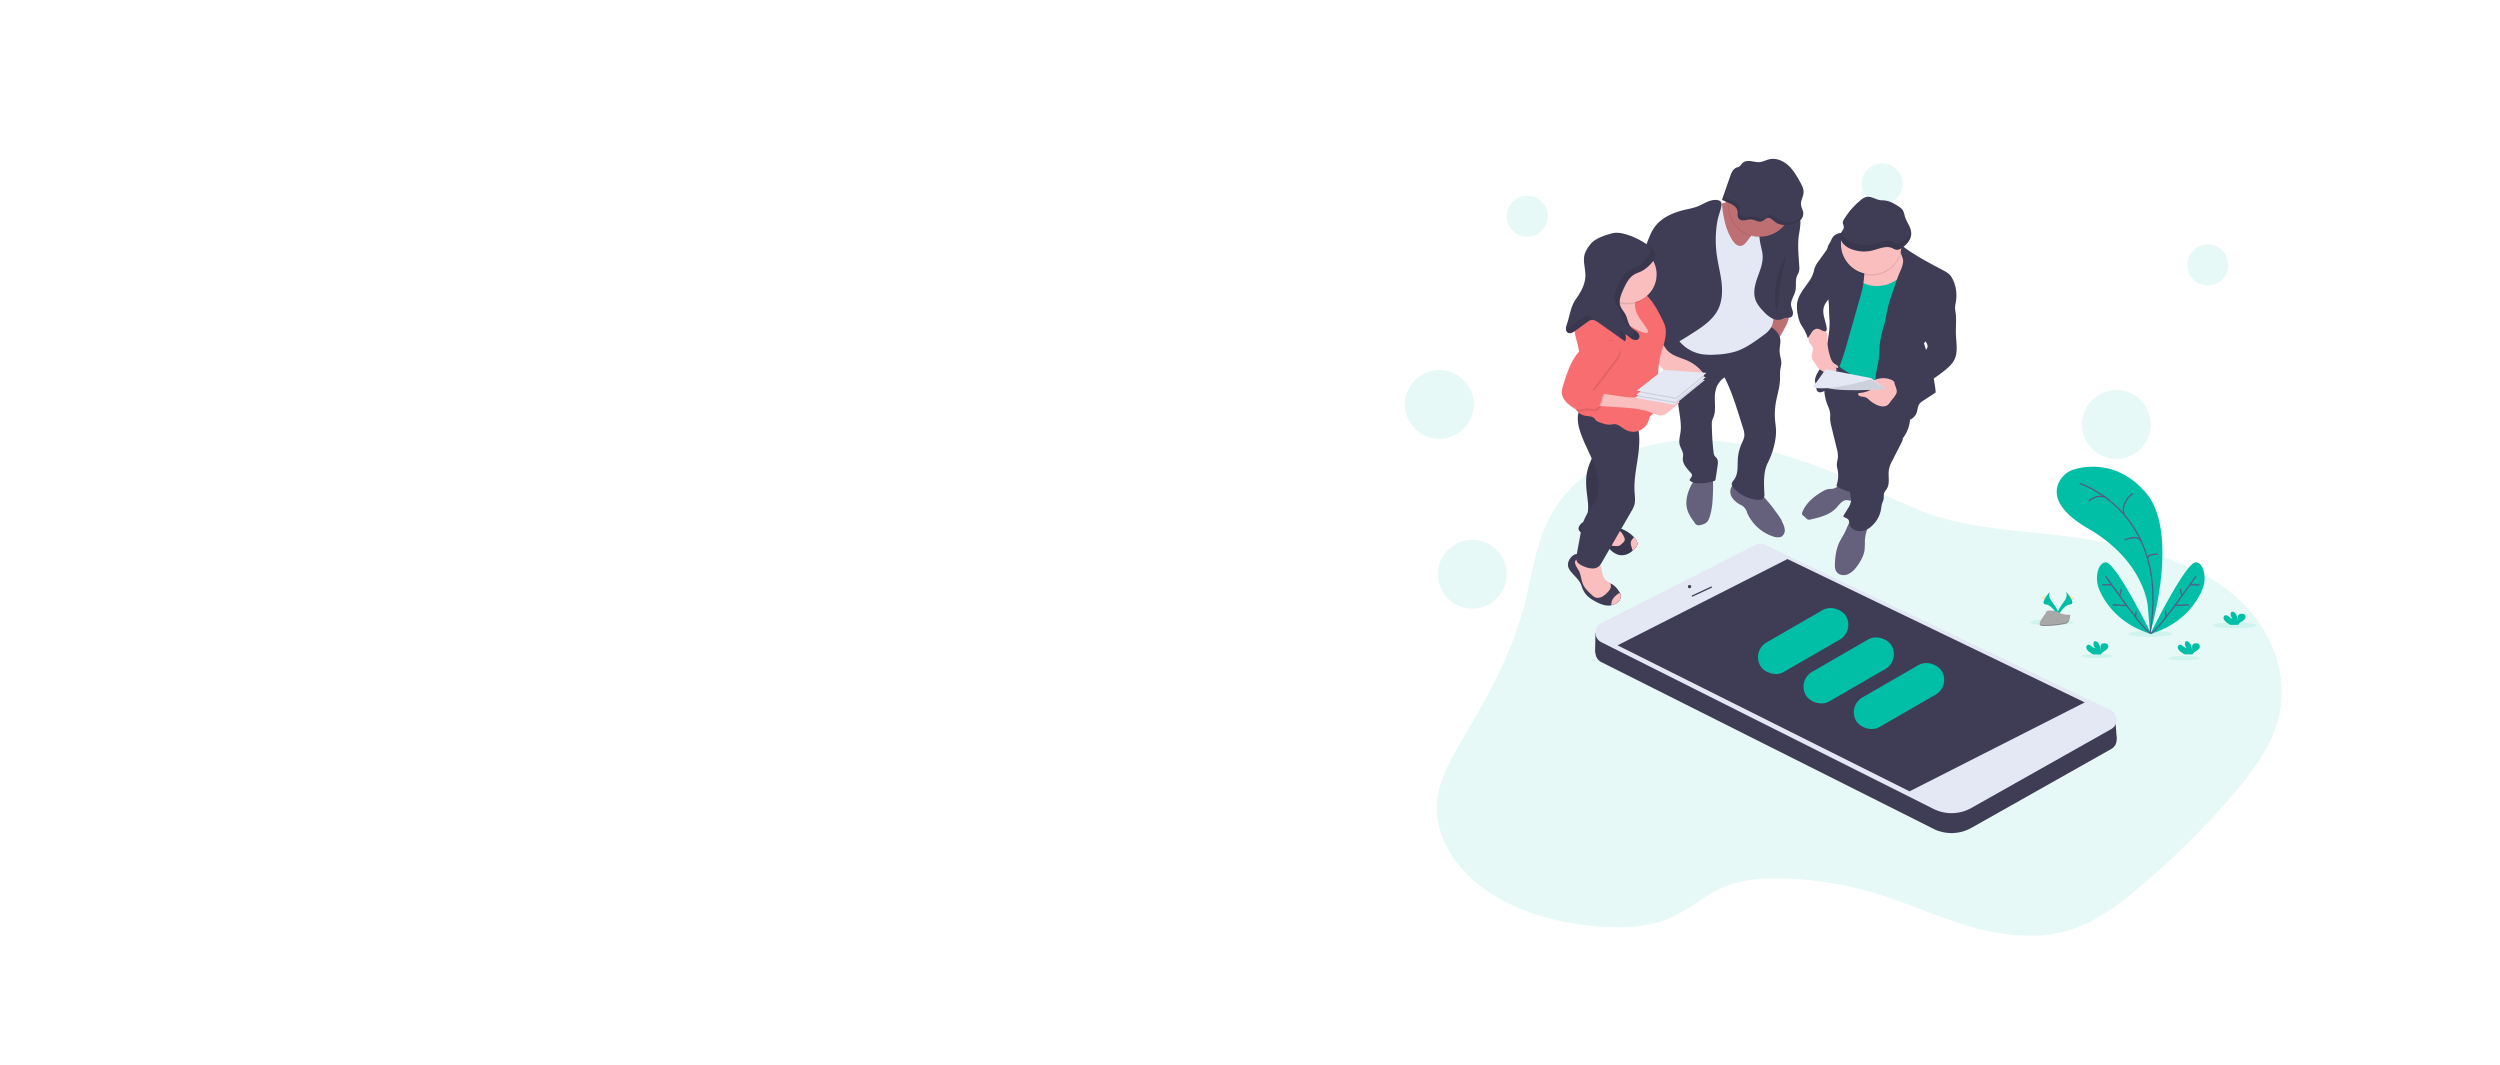 <svg xmlns="http://www.w3.org/2000/svg" xmlns:xlink="http://www.w3.org/1999/xlink" width="1920" height="818" viewBox="0 0 1920 818">
  <rect x="0" y="0" width="1920" height="818" fill="#333333" stroke="none"/>
  <defs>
    <clipPath id="clip-header-bg">
      <rect width="1920" height="818"/>
    </clipPath>
  </defs>
  <g id="header-bg" clip-path="url(#clip-header-bg)">
    <rect width="1920" height="818" fill="#fff"/>
    <g id="undraw_mobile_testing_reah" transform="translate(1079 121.994)">
      <path id="Path_1" data-name="Path 1" d="M448.684,351.812c-26.317-8.517-54.141-15.657-82.578-14.921-41.806,1.086-82,20.568-101.827,49.362-16.758,24.4-18.994,53.078-26.309,80.21-9.013,33.428-26.12,65.15-44.378,96.174-9.807,16.663-20.153,33.675-21.858,51.985-2.339,25.42,13.064,50.834,37.347,67.868s56.6,26.113,89.063,28.233c17.275,1.122,35.329.255,50.71-5.967,16.269-6.557,28.167-18.557,44.5-25.042,15.14-6,32.786-6.776,49.77-5.894a276.911,276.911,0,0,1,64.888,11.118c23.672,7.082,45.668,17.275,69.289,24.459s50.025,11.249,74.229,5.472c22.725-5.421,40.75-18.783,57-32.32a619.8,619.8,0,0,0,72.822-71.4c14.681-17.042,28.357-35.038,34.914-54.95,12.524-38.076-4.255-81.187-41.8-107.408-31.1-21.734-72.946-31.329-113.922-37.158-37.369-5.37-80.6-5.9-114.949-19.577C512.843,378.974,483.044,362.93,448.684,351.812Z" transform="translate(-147.026 -120.972)" fill="#00bfa6" opacity="0.1"/>
      <ellipse id="Ellipse_1" data-name="Ellipse 1" cx="16.838" cy="2.31" rx="16.838" ry="2.31" transform="translate(620.276 355.975)" fill="#00bfa6" opacity="0.1"/>
      <ellipse id="Ellipse_2" data-name="Ellipse 2" cx="16.838" cy="2.31" rx="16.838" ry="2.31" transform="translate(555.774 362.518)" fill="#00bfa6" opacity="0.1"/>
      <ellipse id="Ellipse_3" data-name="Ellipse 3" cx="16.838" cy="2.31" rx="16.838" ry="2.31" transform="translate(479.797 353.666)" fill="#00bfa6" opacity="0.1"/>
      <ellipse id="Ellipse_4" data-name="Ellipse 4" cx="11.971" cy="1.647" rx="11.971" ry="1.647" transform="translate(586.455 381.804)" fill="#00bfa6" opacity="0.1"/>
      <ellipse id="Ellipse_5" data-name="Ellipse 5" cx="11.971" cy="1.647" rx="11.971" ry="1.647" transform="translate(519.512 380.157)" fill="#00bfa6" opacity="0.1"/>
      <path id="Path_2" data-name="Path 2" d="M896.623,492.943s23.621-77.42-3.694-108.428c-20.4-23.2-43.628-20.4-54.01-17.552a19.177,19.177,0,0,0-12.386,10.295c-3.643,7.832-2.973,20.546,22.659,35.388,42.921,24.852,45.6,58.943,45.6,58.943Z" transform="translate(-324.375 -128.64)" fill="#00bfa6"/>
      <path id="Path_3" data-name="Path 3" d="M849.2,382.73s69.624,21.77,54.01,115" transform="translate(-330.963 -133.427)" fill="none" stroke="#565987" stroke-miterlimit="10" stroke-width="1"/>
      <path id="Path_4" data-name="Path 4" d="M902.337,393.44s-9.588,6.463-6.557,16.167" transform="translate(-343.444 -136.334)" fill="none" stroke="#565987" stroke-miterlimit="10" stroke-width="1"/>
      <path id="Path_5" data-name="Path 5" d="M858.79,399.966s5.829-5.96,12.991-2.674" transform="translate(-333.565 -137.111)" fill="none" stroke="#565987" stroke-miterlimit="10" stroke-width="1"/>
      <path id="Path_6" data-name="Path 6" d="M896.56,441.745s10.288-5.217,12.947,1.319" transform="translate(-343.817 -148.909)" fill="none" stroke="#565987" stroke-miterlimit="10" stroke-width="1"/>
      <path id="Path_7" data-name="Path 7" d="M928.579,457.406s-7.73-.612-7.869,3.082" transform="translate(-350.371 -153.685)" fill="none" stroke="#565987" stroke-miterlimit="10" stroke-width="1"/>
      <path id="Path_8" data-name="Path 8" d="M909.094,520.91s-27.686-56.269-35.256-55.038c-3.643.583-5.275,4.138-6.025,7.7a22.644,22.644,0,0,0,1.508,13.7C873.248,496.276,883.791,513.376,909.094,520.91Z" transform="translate(-335.892 -155.988)" fill="#00bfa6"/>
      <path id="Path_9" data-name="Path 9" d="M876.53,480.54s29.034,42.1,34.644,43.948" transform="translate(-338.38 -159.974)" fill="none" stroke="#565987" stroke-miterlimit="10" stroke-width="1"/>
      <line id="Line_1" data-name="Line 1" x2="6.776" transform="translate(535.483 327.138)" fill="none" stroke="#565987" stroke-miterlimit="10" stroke-width="1"/>
      <line id="Line_2" data-name="Line 2" x2="10.623" y2="0.452" transform="translate(543.6 342.54)" fill="none" stroke="#565987" stroke-miterlimit="10" stroke-width="1"/>
      <line id="Line_3" data-name="Line 3" x1="1.151" y2="5.53" transform="translate(548.911 330.22)" fill="none" stroke="#565987" stroke-miterlimit="10" stroke-width="1"/>
      <line id="Line_4" data-name="Line 4" x1="0.204" y2="5.027" transform="translate(561.151 347.057)" fill="none" stroke="#565987" stroke-miterlimit="10" stroke-width="1"/>
      <path id="Path_10" data-name="Path 10" d="M923.52,520.91s27.686-56.269,35.256-55.038c3.643.583,5.275,4.138,6.025,7.7a22.645,22.645,0,0,1-1.508,13.7C959.367,496.276,948.824,513.376,923.52,520.91Z" transform="translate(-351.134 -155.988)" fill="#00bfa6"/>
      <path id="Path_11" data-name="Path 11" d="M958.724,480.54s-29.034,42.1-34.644,43.948" transform="translate(-351.286 -159.974)" fill="none" stroke="#565987" stroke-miterlimit="10" stroke-width="1"/>
      <line id="Line_5" data-name="Line 5" x1="6.776" transform="translate(603.329 327.138)" fill="none" stroke="#565987" stroke-miterlimit="10" stroke-width="1"/>
      <line id="Line_6" data-name="Line 6" x1="10.623" y2="0.452" transform="translate(591.366 342.54)" fill="none" stroke="#565987" stroke-miterlimit="10" stroke-width="1"/>
      <line id="Line_7" data-name="Line 7" x2="1.151" y2="5.53" transform="translate(595.526 330.22)" fill="none" stroke="#565987" stroke-miterlimit="10" stroke-width="1"/>
      <line id="Line_8" data-name="Line 8" x2="0.211" y2="5.027" transform="translate(584.226 347.057)" fill="none" stroke="#565987" stroke-miterlimit="10" stroke-width="1"/>
      <path id="Path_12" data-name="Path 12" d="M857.718,556.625a4.837,4.837,0,0,1-1.574-2.375,2.12,2.12,0,0,1,1.1-2.426c1.013-.386,2.091.313,2.914,1.027s1.756,1.508,2.827,1.362a4.306,4.306,0,0,1-1.326-4.029,1.692,1.692,0,0,1,.364-.823c.561-.6,1.581-.335,2.251.131,2.135,1.508,2.732,4.408,2.747,7.016a13.626,13.626,0,0,0,0-2.914,2.965,2.965,0,0,1,1.086-2.557,3.213,3.213,0,0,1,1.654-.393,3.439,3.439,0,0,1,2.689.765,2.686,2.686,0,0,1-.109,3.3,10.478,10.478,0,0,1-2.776,2.186,6.106,6.106,0,0,0-1.989,1.894,2.343,2.343,0,0,0-.146.335h-6.018a16.6,16.6,0,0,1-3.694-2.5Z" transform="translate(-332.829 -178.559)" fill="#00bfa6"/>
      <path id="Path_13" data-name="Path 13" d="M1002.388,525.517a4.773,4.773,0,0,1-1.574-2.375,2.113,2.113,0,0,1,1.1-2.419c1.013-.386,2.091.313,2.914,1.02s1.763,1.515,2.834,1.362a4.291,4.291,0,0,1-1.333-4.029,1.611,1.611,0,0,1,.371-.816c.561-.6,1.574-.342,2.244.131,2.135,1.5,2.732,4.372,2.747,7.016a13.233,13.233,0,0,0,0-2.914,2.965,2.965,0,0,1,1.086-2.557,3.314,3.314,0,0,1,1.654-.386,3.41,3.41,0,0,1,2.688.729,2.656,2.656,0,0,1-.109,3.293,10.359,10.359,0,0,1-2.776,2.229,6.107,6.107,0,0,0-1.989,1.894,1.787,1.787,0,0,0-.146.335h-6.018A16.791,16.791,0,0,1,1002.388,525.517Z" transform="translate(-372.094 -170.117)" fill="#00bfa6"/>
      <path id="Path_14" data-name="Path 14" d="M954.169,556.625a4.838,4.838,0,0,1-1.574-2.375,2.12,2.12,0,0,1,1.1-2.426c1.013-.386,2.091.313,2.914,1.027s1.756,1.508,2.827,1.362a4.314,4.314,0,0,1-1.333-4.029,1.772,1.772,0,0,1,.372-.823c.561-.6,1.581-.335,2.251.131,2.135,1.508,2.732,4.408,2.747,7.016a13.623,13.623,0,0,0,.036-2.914,2.965,2.965,0,0,1,1.086-2.557,3.214,3.214,0,0,1,1.654-.393,3.439,3.439,0,0,1,2.688.765,2.686,2.686,0,0,1-.109,3.3,10.477,10.477,0,0,1-2.776,2.186,6.1,6.1,0,0,0-1.989,1.894,2.337,2.337,0,0,0-.146.335H957.9A16.594,16.594,0,0,1,954.169,556.625Z" transform="translate(-359.007 -178.559)" fill="#00bfa6"/>
      <path id="Path_15" data-name="Path 15" d="M816.163,496.58s-2.259,2.951,1.042,7.4,6.011,8.219,4.918,10.994c0,0-4.976-8.269-9.027-8.386S811.7,501.556,816.163,496.58Z" transform="translate(-320.621 -164.327)" fill="#00bfa6"/>
      <path id="Path_16" data-name="Path 16" d="M816.163,496.58a3.56,3.56,0,0,0-.466.925c-3.949,4.641-6.055,8.976-2.259,9.086,3.541.1,7.789,6.426,8.8,8.014a1.12,1.12,0,0,1-.117.364s-4.976-8.269-9.027-8.386S811.7,501.556,816.163,496.58Z" transform="translate(-320.621 -164.327)" opacity="0.1"/>
      <path id="Path_17" data-name="Path 17" d="M812.29,501.493c0,1.042.117,1.88.262,1.88s.255-.838.255-1.88-.146-.546-.284-.546S812.29,500.458,812.29,501.493Z" transform="translate(-320.945 -165.481)" fill="#ffd037"/>
      <path id="Path_18" data-name="Path 18" d="M810.1,503.177c.911.5,1.712.8,1.778.678s-.612-.634-1.523-1.129-.554-.138-.626,0S809.192,502.682,810.1,503.177Z" transform="translate(-320.2 -165.926)" fill="#ffd037"/>
      <path id="Path_19" data-name="Path 19" d="M832.09,496.58s2.259,2.951-1.042,7.4-6.011,8.219-4.911,10.994c0,0,4.969-8.269,9.02-8.386S836.549,501.556,832.09,496.58Z" transform="translate(-324.635 -164.327)" fill="#00bfa6"/>
      <path id="Path_20" data-name="Path 20" d="M832.136,496.58a3.561,3.561,0,0,1,.466.925c3.949,4.641,6.055,8.976,2.259,9.086-3.541.1-7.789,6.426-8.8,8.014a3.087,3.087,0,0,0,.124.364s4.969-8.269,9.02-8.386S836.6,501.556,832.136,496.58Z" transform="translate(-324.682 -164.327)" opacity="0.1"/>
      <path id="Path_21" data-name="Path 21" d="M839.967,501.493c0,1.042-.117,1.88-.262,1.88s-.255-.838-.255-1.88.146-.546.284-.546S839.967,500.458,839.967,501.493Z" transform="translate(-328.316 -165.481)" fill="#ffd037"/>
      <path id="Path_22" data-name="Path 22" d="M841.476,503.177c-.911.5-1.712.8-1.778.678s.612-.634,1.523-1.129.554-.138.627,0S842.387,502.682,841.476,503.177Z" transform="translate(-328.383 -165.926)" fill="#ffd037"/>
      <path id="Path_23" data-name="Path 23" d="M830.418,520.031s-6.3-.189-8.2-1.545-9.7-2.973-10.2-.8-9.472,10.8-2.361,10.856,16.554-1.107,18.448-2.266S830.418,520.031,830.418,520.031Z" transform="translate(-319.488 -169.768)" fill="#a8a8a8"/>
      <path id="Path_24" data-name="Path 24" d="M809.55,529.049c7.118.058,16.546-1.107,18.448-2.266,1.457-.874,2.018-4.036,2.186-5.494h.2s-.393,5.1-2.3,6.244-11.322,2.324-18.448,2.266c-2.055,0-2.761-.729-2.725-1.829C807.233,528.634,808.02,529.042,809.55,529.049Z" transform="translate(-319.487 -171.034)" opacity="0.2"/>
      <circle id="Ellipse_6" data-name="Ellipse 6" cx="15.759" cy="15.759" r="15.759" transform="translate(78.221 28.337)" fill="#00bfa6" opacity="0.1"/>
      <circle id="Ellipse_7" data-name="Ellipse 7" cx="15.759" cy="15.759" r="15.759" transform="translate(350.793 3.463)" fill="#00bfa6" opacity="0.1"/>
      <circle id="Ellipse_8" data-name="Ellipse 8" cx="15.759" cy="15.759" r="15.759" transform="translate(600.808 65.72)" fill="#00bfa6" opacity="0.1"/>
      <circle id="Ellipse_9" data-name="Ellipse 9" cx="26.411" cy="26.411" r="26.411" transform="translate(0 162.185)" fill="#00bfa6" opacity="0.1"/>
      <circle id="Ellipse_10" data-name="Ellipse 10" cx="26.411" cy="26.411" r="26.411" transform="translate(25.318 292.603)" fill="#00bfa6" opacity="0.1"/>
      <circle id="Ellipse_11" data-name="Ellipse 11" cx="26.411" cy="26.411" r="26.411" transform="translate(519.971 177.566)" fill="#00bfa6" opacity="0.1"/>
      <path id="Path_25" data-name="Path 25" d="M579.481,387.09c-.933.087-1.88.044-2.805.189a12.772,12.772,0,0,0-4.372,1.756c-6.63,3.774-12.889,8.962-15.635,16.073a2.186,2.186,0,0,0-.2,1.421,2.4,2.4,0,0,0,.772,1.005l2.579,2.346a3.643,3.643,0,0,0,1.144.8,3.738,3.738,0,0,0,2.113-.066c7.089-1.625,14.623-3.5,19.6-8.8,2.361-2.514,4.539-5.974,8.015-6.069a36.81,36.81,0,0,1,4.255.729c1.435.168,3.162-.444,3.5-1.843a3.876,3.876,0,0,0-.233-2.062l-2.142-7.133c-.583-1.953-6.463-2.055-8.422-1.7C584.661,384.249,582.65,386.8,579.481,387.09Z" transform="translate(-251.5 -133.657)" fill="#65617d"/>
      <path id="Path_26" data-name="Path 26" d="M614.127,436.317a59.992,59.992,0,0,1-.306,7.33,21.382,21.382,0,0,1-1.814,5.5,36.114,36.114,0,0,1-4.954,7.8,15.358,15.358,0,0,1-6.783,5.1c-2.732.86-6.091.24-7.8-2.062-1.392-1.872-1.457-4.372-1.355-6.71.248-5.749,1.151-11.577,3.73-16.721,1.107-2.186,2.514-4.27,3.643-6.477,2.361-4.583,3.708-10.018,7.781-13.18a25.582,25.582,0,0,0,8.087,2.222c1.086.117,4.189.189,4.554,1.581.248.94-1.792,3.57-2.186,4.5a30.683,30.683,0,0,0-2.6,11.118Z" transform="translate(-260.907 -142.701)" fill="#65617d"/>
      <path id="Path_27" data-name="Path 27" d="M582.2,285.678c.874,2.229,1.982,4.415,2.186,6.79.146,1.457,0,2.914,0,4.372a28.555,28.555,0,0,0,.991,5.9l4.058,16.612a21.28,21.28,0,0,1,.9,7.57,39.9,39.9,0,0,0-.816,5.027,19.5,19.5,0,0,0,.612,3.811,23.476,23.476,0,0,1-.612,11.585,1.733,1.733,0,0,0-.124.9c.1.474.561.765.976.991a41.611,41.611,0,0,0,14.062,4.685,137.743,137.743,0,0,0,9.253-33.041c1.035-6.878,1.537-13.843,2.863-20.67a1.69,1.69,0,0,1,.474-1.049c.5-.415,1.246-.153,1.829.124a163.235,163.235,0,0,1,21.428,12.386,26.768,26.768,0,0,0,4.947-22.156,45.9,45.9,0,0,0-3.643-9.53,53.831,53.831,0,0,0-6.193-10.4c-5.406-6.776-13.333-11.1-21.493-14.04-4.962-1.792-10.069-3.118-15.169-4.474-2.856-.765-7.643-3.257-10.419-1.319-2.914,2.018-4.852,7.024-6.047,10.2a37.579,37.579,0,0,0-2.375,12.306,34.766,34.766,0,0,0,2.317,13.421Z" transform="translate(-257.864 -97.139)" fill="#3f3d56"/>
      <path id="Path_28" data-name="Path 28" d="M646.206,321.5c-1.523,1.661-.24,4.313-.532,6.557a9.057,9.057,0,0,1-1.071,2.878l-6.973,13.69a25.386,25.386,0,0,0-2.594,6.557c-.954,4.94,1.005,10.492-1.5,14.856-.809,1.406-2.062,2.616-2.4,4.2a33.678,33.678,0,0,0-.124,3.541,23.6,23.6,0,0,1-1.311,3.942,27.462,27.462,0,0,0-.678,3.876,22.8,22.8,0,0,1-8.189,14.164,13.027,13.027,0,0,1-9.034,3.075c-3.25-.277-6.477-2.485-7.14-5.676-.226-1.086-.182-2.3-.86-3.177-.962-1.26-2.987-1.311-3.912-2.6l3.585-5.9a13.943,13.943,0,0,0,2.433-5.872c.219-2.616-1.042-5.224-.59-7.81.386-2.222,1.982-4.073,2.463-6.273.6-2.732-.6-5.494-1.246-8.218-1.588-6.71.189-13.7,1.96-20.4,2.353-8.86,4.765-17.858,9.53-25.69C627.533,312.342,636.276,317.26,646.206,321.5Z" transform="translate(-263.297 -112.933)" fill="#3f3d56"/>
      <path id="Path_29" data-name="Path 29" d="M642.809,134.276c.568,1.545.262,3.257.153,4.9-.255,3.643.517,7.286.342,10.98s-1.312,7.22-2.1,10.812c-2.237,10.251-1.7,20.932-3.723,31.227-2.5,12.75-8.889,24.626-10.149,37.566-.4,4.109-.35,8.51-2.6,11.978A188.083,188.083,0,0,1,587.05,219.6c2.565-19.023,5.1-38.142,4.758-57.333a24.609,24.609,0,0,1,.481-6.907,21.293,21.293,0,0,1,2.594-5.377c2.82-4.583,5.923-8.983,9.02-13.377,1.982-2.812,4.124-5.763,7.286-7.082s6.907-.729,10.353-.1l12.43,2.273C636.558,132.17,641.7,131.266,642.809,134.276Z" transform="translate(-259.812 -64.49)" fill="#00bfa6"/>
      <path id="Path_30" data-name="Path 30" d="M524.587,226.849a38.879,38.879,0,0,0-5.537-4.6c2.586-3.147,2.076-7.7,2.71-11.73a38.686,38.686,0,0,1,2.353-7.628c.262-.692.634-1.457,1.355-1.639a2.382,2.382,0,0,1,1.3.2c2.186.772,6.747.729,8.444,2.142,2.047,1.719.175,5.319-.6,7.468C534.066,212.51,525.673,227.941,524.587,226.849Z" transform="translate(-241.356 -84.167)" fill="#be6f72"/>
      <path id="Path_31" data-name="Path 31" d="M520.574,412.058a15.1,15.1,0,0,1,2.106,5.829,5.785,5.785,0,0,1-2.346,5.428c-1.763,1.093-4.291.729-6.39.073A33.253,33.253,0,0,1,493.8,405.173a9.014,9.014,0,0,0-5.29-6.266c-2.863-1.617-5.625-3.745-6.951-6.761s-.729-7.045,2.018-8.838a7.446,7.446,0,0,1,5.712-.729,22.091,22.091,0,0,1,5.406,2.353c2.827,1.537,6.28,2.863,8.743,4.911a56.349,56.349,0,0,1,6.011,6.353,89.346,89.346,0,0,1,6,7.65C516.042,404.626,521.077,411.351,520.574,412.058Z" transform="translate(-230.996 -133.313)" fill="#65617d"/>
      <path id="Path_32" data-name="Path 32" d="M454.595,394.3a50.465,50.465,0,0,1-1.931,10.82c-.59,1.982-1.37,4.044-3.009,5.3a11.01,11.01,0,0,1-4.6,1.683,3.3,3.3,0,0,1-4.095-1.792c-2.434-3.22-4.8-6.623-5.829-10.528-1.457-5.661,0-11.73,2.528-17.02a17.419,17.419,0,0,1,3.9-5.676,14.929,14.929,0,0,1,7.155-3.213c2.689-.539,5.989-1.69,6.186,1.581a152.011,152.011,0,0,1-.306,18.841Z" transform="translate(-218.423 -130.851)" fill="#65617d"/>
      <path id="Path_33" data-name="Path 33" d="M487.581,214.19c5.027,2.6,10.608,5.909,11.657,11.468.648,3.4-.6,6.871-.393,10.324.182,3.038,1.457,5.974,1.3,9.005a42.426,42.426,0,0,1-.729,4.262c-.43,2.689-.175,5.428-.284,8.146-.24,6.12-2.288,12.007-3.279,18.047a52.869,52.869,0,0,0-.488,13.049c.241,2.812.729,5.61.729,8.437a36.962,36.962,0,0,1-.5,6.078,60.618,60.618,0,0,1-5.829,18.119c-3.5,6.9-3.009,15.8-2.637,23.533a5.828,5.828,0,0,1-.393,3.147c-.918,1.668-3.206,1.909-5.1,1.749a27.686,27.686,0,0,1-18.215-9.224,4.67,4.67,0,0,1-1.326-2.455c-.16-1.559,1.093-2.841,2-4.131,3.075-4.372,2.3-10.295,2.659-15.665a34.244,34.244,0,0,1,2.761-11.33c.9-2.076,2.033-4.124,2.237-6.382a16.119,16.119,0,0,0-1.086-6.2l-2.186-6.936c-3.388-10.776-6.8-21.617-11.927-31.679a15.847,15.847,0,0,0-6.739,9.472c-1.909,6.863.809,14.528-1.792,21.129a19.32,19.32,0,0,0-1.071,2.834,11.4,11.4,0,0,0-.175,2.543,207.053,207.053,0,0,0,1.3,21.253,6.557,6.557,0,0,0,.874,3.038c.43.619,1.056,1.078,1.515,1.668,1.275,1.654,1.035,3.971.729,6.033l-1.457,9.749a2.645,2.645,0,0,1-.474,1.377,2.608,2.608,0,0,1-1.239.67,34.536,34.536,0,0,1-14.324,1.311,9.5,9.5,0,0,1-3.9-1.923c-.124-1.457,1.69-2.426,1.756-3.876a3.344,3.344,0,0,0-1.115-2.229c-2.71-3.06-5.945-6.31-5.916-10.4,0-1.071.255-2.142.219-3.213-.095-2.747-1.989-5.1-2.652-7.745-.816-3.271.27-6.667.685-10.011.568-4.5-.1-9.064-.729-13.559l-2.441-16.5a44.183,44.183,0,0,0-1.516-7.563,59.209,59.209,0,0,0-3.228-7.1c-2.331-4.736-4.248-9.661-6.157-14.572a13.282,13.282,0,0,1-1.129-4.219,10.278,10.278,0,0,1,2.783-6.783,21.209,21.209,0,0,1,11.657-7.067,5.1,5.1,0,0,1,2.339-.095,6.28,6.28,0,0,1,1.814.954,43.584,43.584,0,0,0,38.521,4.568,3.176,3.176,0,0,0,2.914-.08c2.339-1.071,4.248-2.856,6.3-4.372A37.527,37.527,0,0,1,487.581,214.19Z" transform="translate(-211.097 -87.684)" fill="#3f3d56"/>
      <path id="Path_34" data-name="Path 34" d="M310.016,467.238a9.967,9.967,0,0,0,1.719,3.067c2.637,3.439,6.317,6.186,8.014,10.2.357.86.619,1.763.947,2.638a17.348,17.348,0,0,0,4.736,6.863,29.148,29.148,0,0,0,5.224,3.461c3.22,1.756,6.7,3.344,10.361,3.25a11.267,11.267,0,0,0,2.186-.262,11.826,11.826,0,0,0,3.257-1.195c2.353-1.3,4.372-3.832,3.905-6.477a5.923,5.923,0,0,0-.474-1.457,15.3,15.3,0,0,0-1.333-2.106,15.813,15.813,0,0,0-4.3-4.546c-2.026-1.239-4.576-1.545-6.4-3.075a10.055,10.055,0,0,1-1.843-2.229,28.109,28.109,0,0,1-3.643-8.255c-.554-2.186-.925-4.583-2.521-6.186s-3.789-1.967-5.916-2.332a10.28,10.28,0,0,0-2.186-.211c-1.042.036-2.12.335-3.1-.153s-1.3-1.18-2.484-1.086a5.1,5.1,0,0,0-2.557,1.115C310.847,460.309,309.011,463.952,310.016,467.238Z" transform="translate(-184.546 -153.622)" fill="#3f3d56"/>
      <path id="Path_35" data-name="Path 35" d="M337.918,471.908c.474,2.47,1.2,5.1,3.111,6.71,1.217,1.049,2.914,1.7,3.519,3.184s-.175,3.337-1.18,4.692a17.282,17.282,0,0,1-4.692,4.306,7.015,7.015,0,0,1-5.158,1.26,8.613,8.613,0,0,1-3.694-2.4c-2.492-2.31-5.042-4.707-6.441-7.8-1.457-3.264-1.53-7.045-3.118-10.259-.925-1.872-2.353-3.512-2.914-5.523a3.432,3.432,0,0,1,0-2.244,3.162,3.162,0,0,1,2.856-1.7,9.94,9.94,0,0,1,3.417.729,75.252,75.252,0,0,0,10.076,2.82c1.362.255,2.186.248,2.914,1.567a15.708,15.708,0,0,1,1.3,4.663Z" transform="translate(-186.561 -154.977)" fill="#fbbebe"/>
      <path id="Path_36" data-name="Path 36" d="M356.772,502.653a8.014,8.014,0,0,0-1.129,2.71,6.056,6.056,0,0,0-.08,2.288,11.825,11.825,0,0,0,3.257-1.195c2.353-1.3,4.372-3.832,3.905-6.477a5.924,5.924,0,0,0-.474-1.457,2.033,2.033,0,0,0-1.938.6A16.093,16.093,0,0,0,356.772,502.653Z" transform="translate(-196.964 -164.841)" fill="#fbbebe"/>
      <path id="Path_37" data-name="Path 37" d="M321.286,426.509a3.585,3.585,0,0,0-.27,2.186c.335,1.457,1.829,2.3,3.177,2.958l12.816,6.266A26.844,26.844,0,0,1,339.6,439.3a38.2,38.2,0,0,1,5.77,4.969,15.138,15.138,0,0,0,6.412,3.971,10.834,10.834,0,0,0,7.286-.954,15.056,15.056,0,0,0,3.337-2.266,20.517,20.517,0,0,0,2.4-2.5,5.392,5.392,0,0,0,1.3-2.353,5.166,5.166,0,0,0-1.195-3.745,17.292,17.292,0,0,0-1.457-1.807c-4.86-5.37-12.823-8.153-19.672-9.246a56.01,56.01,0,0,1-7.934-2.288,18.579,18.579,0,0,0-8.124-1.071A8.043,8.043,0,0,0,321.286,426.509Z" transform="translate(-187.59 -144.056)" fill="#3f3d56"/>
      <path id="Path_38" data-name="Path 38" d="M321.286,426.509a3.585,3.585,0,0,0-.27,2.186c.335,1.457,1.829,2.3,3.177,2.958l12.816,6.266A26.844,26.844,0,0,1,339.6,439.3a38.2,38.2,0,0,1,5.77,4.969,15.138,15.138,0,0,0,6.412,3.971,10.834,10.834,0,0,0,7.286-.954,15.056,15.056,0,0,0,3.337-2.266,20.517,20.517,0,0,0,2.4-2.5,5.392,5.392,0,0,0,1.3-2.353,5.166,5.166,0,0,0-1.195-3.745,17.292,17.292,0,0,0-1.457-1.807c-4.86-5.37-12.823-8.153-19.672-9.246a56.01,56.01,0,0,1-7.934-2.288,18.579,18.579,0,0,0-8.124-1.071A8.043,8.043,0,0,0,321.286,426.509Z" transform="translate(-187.59 -144.056)" opacity="0.1"/>
      <path id="Path_39" data-name="Path 39" d="M361.725,432.911a14.574,14.574,0,0,1,2.4,3.708,4.153,4.153,0,0,1,.547,2.965,4.328,4.328,0,0,1-1.333,1.749l-1.275,1.18a5.1,5.1,0,0,1-1.326.991,5.3,5.3,0,0,1-2.186.328c-1.712,0-3.555,0-4.947-1.027-1.9-1.37-2.244-4.2-1.377-6.382a13.773,13.773,0,0,1,4.51-5.3C358.228,429.924,360.684,431.811,361.725,432.911Z" transform="translate(-195.957 -146.458)" fill="#fbbebe"/>
      <path id="Path_40" data-name="Path 40" d="M376.065,442.773a6.477,6.477,0,0,0,.328,3.607c.321,1.093.634,2.186.947,3.3v.044a20.519,20.519,0,0,0,2.4-2.5,5.391,5.391,0,0,0,1.3-2.353,5.166,5.166,0,0,0-1.195-3.745,17.287,17.287,0,0,0-1.457-1.807c-.342.444-.641.882-.889,1.166A6.435,6.435,0,0,0,376.065,442.773Z" transform="translate(-202.516 -148.786)" fill="#fbbebe"/>
      <path id="Path_41" data-name="Path 41" d="M329.652,351.94c-1.508,6.339-.867,12.969-.066,19.439.612,4.925,1.3,10.025-.16,14.768-.539,1.77-1.392,3.57-1.064,5.4.619,3.446,4.772,4.772,8.211,5.421a8.094,8.094,0,0,0,3.038.182,7.213,7.213,0,0,0,2.769-1.457A30.266,30.266,0,0,0,353.04,381.52a52.425,52.425,0,0,0,2.12-11.847c.67-6.732,1.348-13.544.364-20.233-.291-1.967-.729-3.913-.911-5.894a42.594,42.594,0,0,1,.568-10.31,166.309,166.309,0,0,1,5.683-24.874A33.515,33.515,0,0,1,340.7,304.72c1.195.641-.175,10.863-.321,12.3a83.482,83.482,0,0,1-2.31,12.677C336.035,337.47,331.5,344.217,329.652,351.94Z" transform="translate(-189.581 -112.254)" fill="#3f3d56"/>
      <path id="Path_42" data-name="Path 42" d="M329.652,351.94c-1.508,6.339-.867,12.969-.066,19.439.612,4.925,1.3,10.025-.16,14.768-.539,1.77-1.392,3.57-1.064,5.4.619,3.446,4.772,4.772,8.211,5.421a8.094,8.094,0,0,0,3.038.182,7.213,7.213,0,0,0,2.769-1.457A30.266,30.266,0,0,0,353.04,381.52a52.425,52.425,0,0,0,2.12-11.847c.67-6.732,1.348-13.544.364-20.233-.291-1.967-.729-3.913-.911-5.894a42.594,42.594,0,0,1,.568-10.31,166.309,166.309,0,0,1,5.683-24.874A33.515,33.515,0,0,1,340.7,304.72c1.195.641-.175,10.863-.321,12.3a83.482,83.482,0,0,1-2.31,12.677C336.035,337.47,331.5,344.217,329.652,351.94Z" transform="translate(-189.581 -112.254)" opacity="0.1"/>
      <path id="Path_43" data-name="Path 43" d="M364.806,311.331c2.914,8.444,2.273,17.668,1.013,26.513s-3.118,17.69-2.572,26.6c.211,3.5.78,7.089-.24,10.433a22.8,22.8,0,0,1-2.237,4.656l-23.249,40.2a7.227,7.227,0,0,1-5.829,3.643,16.88,16.88,0,0,1-7.242-1.552,13.028,13.028,0,0,1-4.219-2.339,4.991,4.991,0,0,1-1.778-4.269c1.042-6.98,2.608-14.127,3.767-21.129a36.576,36.576,0,0,1,5.056-13.384c1.8-2.914,4.014-5.53,5.566-8.561,4.459-8.685,2.914-19.278-.525-28.415s-8.561-17.617-11.293-26.958a30.911,30.911,0,0,1-1.377-8.014,21.37,21.37,0,0,1,6.091-15.2,5.341,5.341,0,0,1,2.106-1.457,5.9,5.9,0,0,1,2.871.051C343.662,294.668,360.529,298.857,364.806,311.331Z" transform="translate(-186.906 -108.789)" fill="#3f3d56"/>
      <path id="Path_44" data-name="Path 44" d="M650.384,141.828c.423,3.191-.729,6.419-2.368,9.18-6.2,10.346-20.5,14.921-31.548,10.105-4.554-1.989-8.408-5.268-12.182-8.5a10.845,10.845,0,0,1-3.228-3.781c-1.129-2.732.233-5.989,2.455-7.942s5.1-2.914,7.963-3.781C620.928,134.163,648.133,124.881,650.384,141.828Z" transform="translate(-263.504 -65.353)" fill="#fbbebe"/>
      <path id="Path_45" data-name="Path 45" d="M653.672,131.594c8.6,6.922,21.129,13.515,30.878,18.645,3.315,1.749,6.994,3.716,8.189,7.286a14.185,14.185,0,0,1,.219,6c-.408,3.869-.831,7.8-2.324,11.388-1.756,4.2-4.86,7.672-7.352,11.49-4.372,6.688-6.936,14.572-12.335,20.481,3.643,12.1,7.628,24.189,8.925,36.75a1.691,1.691,0,0,1-.109,1.027,1.762,1.762,0,0,1-.568.517l-9.064,5.945a10.2,10.2,0,0,0-2.616,2.186c-1.6,2.084-1.392,5.013-2.383,7.439a9.668,9.668,0,0,1-5.61,5.1,17.274,17.274,0,0,1-7.716.816,17.938,17.938,0,0,1-9.209-3.242,25.476,25.476,0,0,1-5.545-6.623,25.786,25.786,0,0,1-2.914-5.311,23.918,23.918,0,0,1-.991-8.459,89.428,89.428,0,0,1,1.552-16.2c.423-2.12.947-4.211,1.282-6.346.67-4.3.539-8.685,1.035-13.005a87.476,87.476,0,0,1,3.242-14.331,73.9,73.9,0,0,0,1.894-8.816,96.673,96.673,0,0,1,4.248-15.3l2.914-8.6c.619-1.858,1.246-3.709,1.982-5.523,1.37-3.388,3.133-6.688,3.6-10.3.517-3.942-3.738-8.619-2.3-12.32C652.71,131.871,653.344,131.332,653.672,131.594Z" transform="translate(-272.321 -65.247)" fill="#3f3d56"/>
      <path id="Path_46" data-name="Path 46" d="M692.489,164.42c2.018.911,3.133,3.082,3.854,5.18a29.362,29.362,0,0,1,1.136,14.717,26.343,26.343,0,0,0-.583,3.76,25.065,25.065,0,0,0,.43,4.372c.729,5.574,0,11.235.24,16.86.248,6.324,1.625,13.005-1.027,18.754-1.763,3.818-5.1,6.659-8.393,9.239a167.954,167.954,0,0,1-40.2,23.2c2.484-2.987,2.528-7.483.874-11s-4.729-6.164-8.014-8.218a51.642,51.642,0,0,0,12.058-4.306c7.636-3.876,14.178-9.552,20.641-15.169a6.281,6.281,0,0,0,2.142-2.71c.656-2.186-1.151-4.262-2.4-6.178-3.8-5.829-2.914-13.442-1.326-20.189,1.77-7.4,4.372-14.761,9.115-20.706A20.48,20.48,0,0,1,692.489,164.42Z" transform="translate(-274.403 -74.175)" fill="#3f3d56"/>
      <path id="Path_47" data-name="Path 47" d="M640.455,289.817a9.961,9.961,0,0,1-2.506,2.754c-2.186,1.457-5.188.9-7.628-.131a22.259,22.259,0,0,1-6.193-3.942,9.705,9.705,0,0,0-2.747-2.04c-1.909-.729-4.576-.182-5.647-1.938a1.027,1.027,0,0,1-.175-.627c.066-.634.9-.809,1.537-.845a19.082,19.082,0,0,0,8.43-2.6,8.093,8.093,0,0,1-2.069-2.186,1.705,1.705,0,0,1-.35-1.035,1.85,1.85,0,0,1,.634-1.035,16.218,16.218,0,0,1,17.836-2.973,3.555,3.555,0,0,1,1.457,1.093,4.044,4.044,0,0,1,.532,1.457c.474,2.04,2.186,5.1,1.567,7.162C644.448,285.3,641.862,287.813,640.455,289.817Z" transform="translate(-267.549 -103.311)" fill="#fbbebe"/>
      <path id="Path_48" data-name="Path 48" d="M578.448,239.082c9.064-10.47,13.115-24.247,16.874-37.573l2.688-9.472,6.484-22.812c.954-3.366,1.909-6.732,2.543-10.164a94.058,94.058,0,0,0,1.122-18,19.476,19.476,0,0,0-1.683-7.228c-.634-1.574-.94-3.25-1.457-4.874a24.321,24.321,0,0,0-2.922-6.4,6.7,6.7,0,0,0-1.319-1.574,7.665,7.665,0,0,0-2.98-1.209,26.229,26.229,0,0,0-7.133-1.086,8.841,8.841,0,0,0-6.47,2.761c-1.188,1.406-1.734,3.228-2.674,4.809a18.751,18.751,0,0,0-1.188,2.018,10.2,10.2,0,0,0-.656,3.308q-.568,6.885-.969,13.785c-.124,2.091-.233,4.2-.153,6.3.066,1.632.24,3.257.415,4.882L580.7,172.46c.4,3.738.117,7.235.452,10.98.816,9.042-1.129,18.084-3.126,26.958-.954,4.218-1.938,8.5-3.978,12.313-1.8,3.381-4.5,6.812-3.781,10.579a36.76,36.76,0,0,1,1.013,3.862,7.752,7.752,0,0,0,.24,2.441,2.914,2.914,0,0,0,3.111,1.457A7.22,7.22,0,0,0,578.448,239.082Z" transform="translate(-255.225 -61.764)" fill="#3f3d56"/>
      <path id="Path_49" data-name="Path 49" d="M577.468,222.608c.277,2.091.066,4.211.168,6.317a42.6,42.6,0,0,0,1.457,8.014c.729,2.914,1.661,6.178,4.233,7.8a13.3,13.3,0,0,1,1.843,1.158,1.792,1.792,0,0,1,.6,1.953l-2-.335a2.033,2.033,0,1,1-2.8,2.914,4.742,4.742,0,0,1-.182,1.953,1.588,1.588,0,0,1-1.457,1.093,2.347,2.347,0,0,1-1.042-.437l-5.231-3.242a9.654,9.654,0,0,1-3.767-3.643L567,242.7a8.234,8.234,0,0,1-1.187-2.186c-.852-2.914,1.53-6.149.291-8.9a11.959,11.959,0,0,0-1.3-1.909c-2.645-3.643-2.477-8.6-2.186-13.115.095-1.523.372-3.33,1.749-3.993a3.592,3.592,0,0,1,3.417.6,14.513,14.513,0,0,0,3.06,1.931c.729.248,1.53.277,2.259.539,1.02.357,1.967,1.749,2.652,2.572A8.532,8.532,0,0,1,577.468,222.608Z" transform="translate(-253.137 -87.191)" fill="#fbbebe"/>
      <path id="Path_50" data-name="Path 50" d="M487.239,121.487a12.953,12.953,0,0,1-2.565,3.832,4.962,4.962,0,0,1-4.226,1.457c-1.618-.321-2.805-1.654-3.876-2.914-2.8-3.286-5.632-6.616-7.512-10.506-2.871-5.923-3.33-12.685-3.745-19.249a9.134,9.134,0,0,1,.619-4.962c1.027-1.887,3.206-2.776,5.217-3.526l11.111-4.153a4.306,4.306,0,0,1,2.186-.4c1.741.291,2.382,2.39,2.856,4.087a25.5,25.5,0,0,0,4.153,8.452c2.492,3.322,8.08,7.8,4.889,11.942C492.492,110.514,490.044,115.877,487.239,121.487Z" transform="translate(-226.754 -51.548)" fill="#be6f72"/>
      <path id="Path_51" data-name="Path 51" d="M490.661,103.781c4.867,4.576,6.514,11.7,6.28,18.368s-2.084,13.166-3.14,19.752-1.268,13.617,1.6,19.672c.984,2.076,2.324,4,3.009,6.193a19.434,19.434,0,0,1,.576,6.652,19,19,0,0,1-1.326,6.878c-1.552,3.439-4.743,5.829-7.8,8.014-6.229,4.5-12.583,9.078-19.9,11.432a60.963,60.963,0,0,1-15.388,2.4,48.947,48.947,0,0,1-10.535-.3,28.612,28.612,0,0,1-15.993-8.466,8.961,8.961,0,0,1-1.814-2.5,10.384,10.384,0,0,1-.634-3.789q-.262-7.177.087-14.353a63.1,63.1,0,0,1,1.872-13.515c1.392-5.1,3.8-9.88,5.632-14.849,6.368-17.275,5.727-36.932,14.572-53.063,1.909-3.483,5.1-7.147,9.035-6.594a3.031,3.031,0,0,1,2,.918,4.2,4.2,0,0,1,.729,2.244c.94,7.84,2.273,15.883,5.967,22.958,1.457,2.776,3.643,7,7,7.745s5.341-2.463,7.14-4.736a58.148,58.148,0,0,1,11.031-11.067Z" transform="translate(-215.961 -52.8)" fill="#e3e8f4"/>
      <path id="Path_52" data-name="Path 52" d="M535.846,92.626a14.522,14.522,0,0,1,2.761,1.938c2.186,2.069,2.987,5.239,2.973,8.24a64.061,64.061,0,0,1-1.166,8.932c-1.173,8.014-.175,16.218.292,24.335a11.78,11.78,0,0,1-.233,3.92c-.357,1.224-1.093,2.3-1.566,3.49-1.392,3.512-.342,7.519-1.158,11.206-.874,3.927-3.869,7.5-3.308,11.483.226,1.559.976,2.994,1.3,4.539s.044,3.41-1.29,4.24-3.271.226-4.86.685a14.972,14.972,0,0,0-1.88.845,9.235,9.235,0,0,1-7.8-.481,23.649,23.649,0,0,1-6.3-5c-2.776-2.841-5.464-5.953-6.681-9.734-1.778-5.479-.2-11.446,1.734-16.881s4.233-10.929,3.891-16.707c-.189-3.235-1.209-6.346-1.821-9.523a60.911,60.911,0,0,1-.809-13.333c.095-3.264.313-6.63,1.719-9.581a13.2,13.2,0,0,1,10.433-7.14C527.169,87.548,531.54,90.149,535.846,92.626Z" transform="translate(-237.854 -53.441)" fill="#3f3d56"/>
      <path id="Path_53" data-name="Path 53" d="M527.968,177.91a22.214,22.214,0,0,0,1.239,6.841c1.3-2.973,1.457-6.31,1.632-9.545.729-11.14,3.2-21.646,5.829-32.437-1.916,1.457-2.995,5.1-3.913,7.286a64.247,64.247,0,0,0-4.787,27.854Z" transform="translate(-243.753 -68.299)" opacity="0.1"/>
      <path id="Path_54" data-name="Path 54" d="M438.307,84.294c-3.512.925-6.557,3.009-9.96,4.372-3.534,1.457-7.337,2.076-11.045,2.973-8.583,2.084-17.2,5.953-22.382,13.115-3.818,5.268-5.4,11.774-8.014,17.741-2.186,5.005-5.1,9.7-6.71,14.907-2.106,6.8-1.865,14.084-1.348,21.18.423,5.829,1.064,11.723,3.708,16.889,1.384,2.71,3.293,5.137,4.678,7.847,1.661,3.257,2.535,6.849,3.92,10.2s3.417,6.7,6.63,8.452l5.319-3.111c7.934-4.641,15.869-9.289,23.555-14.331,6.7-4.372,13.464-9.392,17.034-16.575,3.162-6.346,3.475-13.763,2.659-20.808s-2.681-13.938-3.643-20.961a84.414,84.414,0,0,1,.546-26.6c.729-3.964,2.667-8.058,3.067-12.007C446.766,83.354,441.346,83.493,438.307,84.294Z" transform="translate(-203.207 -52.308)" fill="#3f3d56"/>
      <path id="Path_55" data-name="Path 55" d="M410.034,240.044c4.073,3.854,9.931,4.976,15.023,7.286a32.254,32.254,0,0,1,10.033,7.286c1.566,1.719,3.082,4.058,2.3,6.244-.663,1.88-2.7,2.841-4.561,3.541-2.317.874-4.9,1.647-7.213.765a25.905,25.905,0,0,1-3.694-2.288c-3.053-1.814-6.9-1.821-10.033-3.5-4.415-2.361-6.616-7.555-10.769-10.36-2.273-1.53-5.413-2.783-5.647-5.515a6.667,6.667,0,0,1,.612-2.863c.838-2.229,2.266-9.887,5.457-9.683C405.014,231.184,407.448,238.2,410.034,240.044Z" transform="translate(-207.815 -92.234)" fill="#fbbebe"/>
      <path id="Path_56" data-name="Path 56" d="M371.943,188.895c1.333,4.794,4.43,8.881,7.643,12.685,2.31,2.732,4.845,5.7,4.925,9.282.073,3.381-2.186,6.492-5.1,8.218a21.609,21.609,0,0,1-9.719,2.5,24.517,24.517,0,0,1-8.058-.561c-6.659-1.807-11.279-7.614-16.517-12.1-3.111-2.659-6.608-4.976-8.991-8.306s-3.388-8.109-1.042-11.468A16.6,16.6,0,0,1,338,186.228a48.714,48.714,0,0,0,10.047-12.058c1.078-1.829,2.113-3.811,3.927-4.911,2.6-1.581,5.938-.86,8.882-.087,3.2.838,12.211,2.477,12.838,6.557.255,1.676-1.822,4.284-2.135,6.084a16.116,16.116,0,0,0,.386,7.082Z" transform="translate(-191.063 -75.233)" fill="#fbbebe"/>
      <path id="Path_57" data-name="Path 57" d="M383.645,202.162a30.763,30.763,0,0,1,2.346,5.428c2.222,7.723-1.749,15.679-3.643,23.49-2.419,10-1.392,20.466-1.508,30.761-.051,4.707-.554,9.887-3.942,13.151a12.208,12.208,0,0,0-2.514,2.579,10.673,10.673,0,0,0-.809,2.412,12.43,12.43,0,0,1-18.011,7.417c-2.761-1.537-5.158-4.2-8.321-4.284a24.121,24.121,0,0,0-2.965.328c-3.148.313-6.229-.852-9.18-2a5.988,5.988,0,0,1-1.938-1.035c-.532-.488-.874-1.144-1.362-1.668-1.8-1.938-4.874-1.6-7.468-2.142a10.455,10.455,0,0,1-7.92-7.92,20.437,20.437,0,0,1,.357-7.628l1.953-11.264a103.708,103.708,0,0,0,1.7-12.51,52.457,52.457,0,0,0-1.209-14.142c-.86-3.789-2.142-7.5-2.608-11.359a27.752,27.752,0,0,1,5.1-19.533c1.013-1.392,2.339-2.783,4.058-2.914a6.822,6.822,0,0,1,3.905,1.333q15.759,9.326,31.737,18.266a37.55,37.55,0,0,0,9.144,4.095c.976.248,2.375.146,2.514-.845a1.843,1.843,0,0,0-.284-1.071c-1.821-3.5-4.459-6.514-6.557-9.851s-3.716-7.286-3.1-11.162c.845-5.362,5.829-8.911,9.9-4.707C377.591,190.162,380.651,196.3,383.645,202.162Z" transform="translate(-186.293 -79.364)" fill="#f86d70"/>
      <path id="Path_58" data-name="Path 58" d="M356.741,298.457c8.546.546,17.282,1.129,25.195,4.408,2.543,1.049,5.239,2.4,7.912,1.756a10.579,10.579,0,0,0,3.643-1.953,83.344,83.344,0,0,0,9.311-7.942c-.291-1.6-2.455-1.814-4.073-1.8a24.342,24.342,0,0,1-11.337-2.725,19.1,19.1,0,0,0-3.643-1.7c-3.461-.954-6.987.867-10.462,1.756-5.144,1.311-10.565.546-15.818-.226l-14.178-2.091c-1.319-.189-2.805-.342-3.854.474a4.706,4.706,0,0,0-1.377,2.47c-1.734,5.829-.9,6.317,4.867,6.681Z" transform="translate(-192.015 -107.66)" fill="#fbbebe"/>
      <circle id="Ellipse_12" data-name="Ellipse 12" cx="23.315" cy="23.315" r="23.315" transform="translate(335.012 43.01)" opacity="0.1"/>
      <circle id="Ellipse_13" data-name="Ellipse 13" cx="23.315" cy="23.315" r="23.315" transform="translate(334.845 41.998)" fill="#fbbebe"/>
      <path id="Path_59" data-name="Path 59" d="M640.318,87.117c1.865,1.151,3.818,2.39,4.838,4.328a21.671,21.671,0,0,1,1.246,4.08c1.275,4.372,4.67,8.167,4.874,12.721.226,4.991-3.519,9.326-7.759,11.942a5.756,5.756,0,0,1-3.337,1.122,10.729,10.729,0,0,1-3.424-1.348c-4.787-2.127-10.142.568-15.213,1.807a27.308,27.308,0,0,1-15.883-.933,15.029,15.029,0,0,1-7.1-4.918c-1.712-2.368-2.324-5.683-.867-8.226.729-1.3,1.938-2.47,1.858-3.949a20.425,20.425,0,0,0-.729-2.565,5.9,5.9,0,0,1,1.239-3.934,56.946,56.946,0,0,1,12.6-14.258,9.017,9.017,0,0,1,5.049-2.448c3.832-.168,7.126,2.688,11.067,2.7C633.258,83.255,636.471,84.741,640.318,87.117Z" transform="translate(-262.479 -51.407)" fill="#3f3d56"/>
      <circle id="Ellipse_14" data-name="Ellipse 14" cx="24.043" cy="24.043" r="24.043" transform="translate(248.288 12.3)" opacity="0.1"/>
      <circle id="Ellipse_15" data-name="Ellipse 15" cx="24.043" cy="24.043" r="24.043" transform="translate(248.711 11.71)" fill="#be6f72"/>
      <path id="Path_60" data-name="Path 60" d="M514.231,89.894c3.4,1.9,7.585,1.7,11.373.838a15.3,15.3,0,0,0,5.974-2.521,7.206,7.206,0,0,0,3.009-5.537c0-2.441-1.6-4.641-1.8-7.082-.24-3.075,1.763-5.916,1.974-9.005s-1.311-5.872-2.8-8.524c-2.557-4.554-5.217-9.166-9.107-12.648s-9.282-5.7-14.382-4.532c-2.506.576-4.831,1.923-7.388,2.186-2.273.211-4.517-.474-6.783-.765s-4.809-.109-6.433,1.457c-.889.874-1.457,2.106-2.5,2.747a14.993,14.993,0,0,1-2.186.809c-2.63,1.056-3.832,4.022-4.765,6.688L472.17,71.92c2.091,1.457,4.612,2.12,6.9,3.242s4.51,2.914,4.976,5.421c.357,1.9-.321,4.087.787,5.676,1.013,1.457,3.075,1.7,4.823,1.457s3.5-.852,5.253-.583c4.372.663,6,3.344,10.04,0S510.472,87.782,514.231,89.894Z" transform="translate(-228.632 -40.56)" fill="#3f3d56"/>
      <circle id="Ellipse_16" data-name="Ellipse 16" cx="21.858" cy="21.858" r="21.858" transform="translate(148.719 68.117)" opacity="0.1"/>
      <circle id="Ellipse_17" data-name="Ellipse 17" cx="21.858" cy="21.858" r="21.858" transform="translate(149.565 66.93)" fill="#fbbebe"/>
      <path id="Path_61" data-name="Path 61" d="M372.129,129.124a57.646,57.646,0,0,0-17.289-9.093c-3.993-1.3-8.335-2.186-12.386-.991-5.494,1.566-12.845,3.905-16.248,8.5a24.355,24.355,0,0,0-4.182,7.286c-1.617,5.435.685,11.228.532,16.9-.182,6.608-3.687,12.641-7.512,18.033s-4.6,13.115-6.856,19.337c-.772,2.135-1.02,5.1.969,6.171,1.749.969,3.862-.24,5.479-1.406l9.727-7.031a7.411,7.411,0,0,1,2.565-1.37c2-.466,3.964.787,5.639,1.974l20.4,14.426a6.259,6.259,0,0,0,.095-5.3c1.916.59,3.308,2.186,4.991,3.322s4.24,1.508,5.464-.08.3-3.723-1.064-5.005-3.155-2.047-4.488-3.366c-2.645-2.63-2.914-6.783-4.583-10.106-1.195-2.331-3.126-4.284-3.971-6.769-1.377-4.058.423-8.43,2.186-12.335,2.106-4.634,4.488-9.581,8.969-12,1.508-.816,3.177-1.3,4.721-2.04,3.847-1.843,8.648-6.193,10.528-10.091C377.462,134.625,374.927,131.281,372.129,129.124Z" transform="translate(-183.971 -61.706)" fill="#3f3d56"/>
      <path id="Path_62" data-name="Path 62" d="M338.124,231.964c2.091,1.333,4.452,2.186,6.506,3.577s3.854,3.5,3.913,5.982c.058,2.368-1.457,4.444-2.914,6.324L327.88,271.14l9.049,2.4c-1.457,2.011-1.829,4.576-2.587,6.936s-2.186,4.816-4.6,5.435c-2.186.561-4.474-.59-6.732-.459-1.669.1-3.242.889-4.911.954-2.149.08-4.146-1.049-5.938-2.244-3.993-2.674-7.956-6.506-7.927-11.315a17.114,17.114,0,0,1,.969-4.765c2.616-8.532,5.326-17.268,10.747-24.364a76.488,76.488,0,0,1,10.04-10.164,9.363,9.363,0,0,1,2.812-1.945c2.332-.874,4.874.2,7.286.9s5.45.8,6.841-1.26" transform="translate(-183.051 -92.314)" opacity="0.1"/>
      <path id="Path_63" data-name="Path 63" d="M337.077,229.975c2.091,1.326,4.452,2.186,6.506,3.577s3.854,3.5,3.92,5.974-1.457,4.452-2.914,6.331l-17.756,23.271,9.049,2.4c-1.457,2.011-1.829,4.568-2.586,6.936s-2.186,4.816-4.6,5.435c-2.186.561-4.474-.59-6.732-.459-1.668.095-3.242.889-4.911.947-2.149.08-4.146-1.049-5.938-2.244-3.993-2.667-7.956-6.506-7.92-11.308a16.759,16.759,0,0,1,.962-4.765c2.616-8.539,5.326-17.275,10.747-24.364a78.565,78.565,0,0,1,10.04-10.2,9.632,9.632,0,0,1,2.812-1.945c2.331-.874,4.874.2,7.286.911s5.45.8,6.841-1.26" transform="translate(-182.769 -91.76)" fill="#f86d70"/>
      <g id="Group_1" data-name="Group 1" transform="translate(334.398 46.078)" opacity="0.1">
        <path id="Path_64" data-name="Path 64" d="M599.32,121.137a15.014,15.014,0,0,0,7.1,4.918,27.183,27.183,0,0,0,15.883.933c5.1-1.239,10.426-3.934,15.213-1.807a10.709,10.709,0,0,0,3.417,1.355,5.829,5.829,0,0,0,3.344-1.129,17.239,17.239,0,0,0,6.958-7.6,1.875,1.875,0,0,0,.044.488c.226,4.991-3.519,9.326-7.76,11.942a5.756,5.756,0,0,1-3.337,1.122,10.73,10.73,0,0,1-3.424-1.348c-4.787-2.127-10.142.568-15.213,1.807a27.307,27.307,0,0,1-15.883-.933,15.029,15.029,0,0,1-7.1-4.918c-1.712-2.368-2.324-5.683-.867-8.226l.109-.182a8.913,8.913,0,0,0,1.515,3.577Z" transform="translate(-596.877 -107.535)"/>
        <path id="Path_65" data-name="Path 65" d="M600.992,105.228a5.112,5.112,0,0,1-1.268,3.016,4.609,4.609,0,0,1-.211-.729,5.62,5.62,0,0,1,1.1-3.716,4.843,4.843,0,0,1,.379,1.428Z" transform="translate(-597.581 -103.8)"/>
      </g>
      <path id="Path_66" data-name="Path 66" d="M480.121,54.578l-6.251,17.909c2.091,1.457,4.612,2.127,6.9,3.242s4.51,2.914,4.976,5.421c.357,1.9-.321,4.087.787,5.683,1.013,1.457,3.075,1.7,4.823,1.457s3.5-.852,5.253-.583c4.372.663,6,3.344,10.04.036s5.508.619,9.268,2.732c3.4,1.909,7.585,1.712,11.373.838a15.3,15.3,0,0,0,5.974-2.514,9.3,9.3,0,0,0,.729-.663,8.117,8.117,0,0,1-2.448,3.031,15.3,15.3,0,0,1-5.975,2.521c-3.789.867-8.014,1.064-11.373-.838-3.76-2.113-5.3-5.967-9.268-2.732s-5.683.627-10.04,0c-1.749-.27-3.5.335-5.253.583s-3.811,0-4.823-1.457c-1.107-1.588-.43-3.774-.787-5.676-.466-2.506-2.688-4.306-4.976-5.421s-4.809-1.792-6.9-3.242l6.28-17.96c.729-1.974,1.53-4.109,2.987-5.515a24.466,24.466,0,0,0-1.3,3.147Z" transform="translate(-228.627 -43.509)" opacity="0.1"/>
      <g id="Group_2" data-name="Group 2" transform="translate(123.655 64.759)" opacity="0.1">
        <path id="Path_67" data-name="Path 67" d="M368.521,200.317c1.61.729,3.643.838,4.663-.525,1.144-1.457.3-3.716-1.064-5.005s-3.155-2.047-4.488-3.366c-2.645-2.623-2.914-6.776-4.583-10.1-1.195-2.339-3.126-4.291-3.971-6.776-1.377-4.051.423-8.43,2.186-12.328,2.106-4.634,4.488-9.581,8.969-12,1.508-.816,3.177-1.3,4.721-2.04,3.847-1.843,8.648-6.2,10.528-10.1,1.581-3.286-.648-6.477-3.3-8.641,1.29.838,2.55,1.719,3.774,2.659,2.805,2.186,5.333,5.5,3.643,8.947-1.88,3.9-6.681,8.248-10.528,10.091-1.545.729-3.213,1.224-4.721,2.04-4.481,2.419-6.863,7.366-8.969,12-1.77,3.905-3.57,8.277-2.186,12.335.845,2.484,2.776,4.437,3.971,6.769,1.69,3.322,1.938,7.475,4.583,10.105,1.333,1.319,3.126,2.076,4.488,3.366s2.186,3.519,1.064,5.005-3.789,1.18-5.464.08C370.707,202.073,369.679,201.068,368.521,200.317Z" transform="translate(-321.46 -129.44)"/>
        <path id="Path_68" data-name="Path 68" d="M310.5,214.684l9.727-7.024a7.432,7.432,0,0,1,2.565-1.377c2-.459,3.964.794,5.639,1.982l20.4,14.426a6.273,6.273,0,0,0,.095-5.311c1.872.583,3.235,2.142,4.86,3.235a5.446,5.446,0,0,0-.729-.27,6.258,6.258,0,0,1-.095,5.3l-20.4-14.426c-1.676-1.188-3.643-2.441-5.639-1.974a7.41,7.41,0,0,0-2.565,1.37l-9.727,7.031c-1.617,1.166-3.73,2.375-5.479,1.406a3.2,3.2,0,0,1-1.523-2.812,10.558,10.558,0,0,0,2.871-1.559Z" transform="translate(-307.628 -150.27)"/>
      </g>
      <path id="Path_69" data-name="Path 69" d="M626.454,280.009s-41.748,3.344-50.054-2.572l38.193-5.887Z" transform="translate(-256.921 -103.252)" fill="#e3e8f4"/>
      <path id="Path_70" data-name="Path 70" d="M626.454,280.009s-41.748,3.344-50.054-2.572l38.193-5.887Z" transform="translate(-256.921 -103.252)" opacity="0.1"/>
      <path id="Path_71" data-name="Path 71" d="M624.188,277.512l-11.694-7.4S577.609,280.135,568.05,276l9.727-13.646,34.564,6.739Z" transform="translate(-254.655 -100.755)" fill="#e3e8f4"/>
      <path id="Path_72" data-name="Path 72" d="M567.7,142.458a20.493,20.493,0,0,0-3.067,5.384c-.335,1.027-.5,2.1-.787,3.14a24.131,24.131,0,0,1-3.643,7.22c-3.592,5.224-8.08,10.266-8.983,16.539a27.891,27.891,0,0,0,.656,9.311,25.134,25.134,0,0,0,1.719,5.88c.925,2,2.3,3.752,3.359,5.683a40.363,40.363,0,0,1,2.433,5.887,28.887,28.887,0,0,0,2.98-4.372c1-1.457,2.484-2.769,4.24-2.79,2.026,0,3.694,1.676,5.7,1.938a1.625,1.625,0,0,0,.933-.087c.729-.342.787-1.326.729-2.113-.576-5.5-3.723-10.929-2.237-16.262,1.37-4.933,6.266-8.014,8.838-12.437,1.865-3.213,2.419-7,2.914-10.688a66.225,66.225,0,0,0,.969-13.289c-.138-2.237-1.916-16.371-5.166-14.892-1.129.51-2.113,2.674-2.82,3.643l-2.914,4.131Z" transform="translate(-250.041 -63.857)" fill="#3f3d56"/>
      <path id="Path_73" data-name="Path 73" d="M296.335,232.191,272.9,251.273l-30.156-5.392,20.306-15.942Z" transform="translate(-65.883 -62.407)" fill="#e3e8f4"/>
      <path id="Path_74" data-name="Path 74" d="M297.495,230.561l-23.439,19.082L243.9,244.252l20.306-15.942Z" transform="translate(-66.197 -61.964)" opacity="0.1"/>
      <path id="Path_75" data-name="Path 75" d="M297.262,229.169l-23.439,19.074-30.164-5.384,20.313-15.949Z" transform="translate(-66.132 -61.584)" fill="#e3e8f4"/>
      <path id="Path_76" data-name="Path 76" d="M298.192,226.141l-23.446,19.082-30.156-5.392L264.9,223.89Z" transform="translate(-66.385 -60.765)" opacity="0.1"/>
      <path id="Path_77" data-name="Path 77" d="M297.955,224.751l-23.439,19.082-30.156-5.392L264.666,222.5Z" transform="translate(-66.322 -60.387)" fill="#e3e8f4"/>
      <path id="Path_78" data-name="Path 78" d="M877.1,623.858h0a3.774,3.774,0,0,1,5.413,3.1l1.3,16.91-7.738,1.4L872,633.039Z" transform="translate(-337.151 -198.769)" fill="#3f3d56"/>
      <path id="Path_79" data-name="Path 79" d="M461.663,468.1,343.245,528.193a8.24,8.24,0,0,0,.058,14.71L598.346,670.894a30.957,30.957,0,0,0,29.093-.729l107.423-60.575a8.24,8.24,0,0,0-.488-14.572l-265.432-127a8.24,8.24,0,0,0-7.279.08Z" transform="translate(-192.42 -156.357)" fill="#3f3d56"/>
      <path id="Path_80" data-name="Path 80" d="M342.339,536.56l-3.708,2.754-.291,13.187a5.479,5.479,0,0,0,2.973,5l259.4,133.113a3.862,3.862,0,0,0,5.632-3.432V668.026Z" transform="translate(-192.309 -175.179)" fill="#3f3d56"/>
      <path id="Path_81" data-name="Path 81" d="M461.659,447.118,343.241,507.2a8.24,8.24,0,0,0,.036,14.71L598.342,649.906a30.98,30.98,0,0,0,29.092-.729L734.857,588.6a8.24,8.24,0,0,0-.488-14.572L468.937,447.03a8.24,8.24,0,0,0-7.279.088Z" transform="translate(-192.416 -150.661)" fill="#e3e8f4"/>
      <path id="Path_82" data-name="Path 82" d="M354.576,421.86,224.1,488.11,448.352,600.24l134.556-68.3Z" transform="translate(-60.823 -114.496)" fill="#3f3d56"/>
      <circle id="Ellipse_19" data-name="Ellipse 19" cx="1.275" cy="1.275" r="1.275" transform="translate(217.301 327.24)" fill="#3f3d56"/>
      <line id="Line_9" data-name="Line 9" y1="7.133" x2="15.293" transform="translate(220.361 328.77)" fill="none" stroke="#3f3d56" stroke-miterlimit="10" stroke-width="1"/>
      <rect id="Rectangle_1" data-name="Rectangle 1" width="76.079" height="26.229" rx="13.115" transform="translate(301.309 400.551) rotate(-30)" fill="#00bfa6"/>
      <rect id="Rectangle_2" data-name="Rectangle 2" width="76.079" height="26.229" rx="13.115" transform="translate(339.924 420.225) rotate(-30)" fill="#00bfa6"/>
      <rect id="Rectangle_3" data-name="Rectangle 3" width="76.079" height="26.229" rx="13.115" transform="translate(266.337 377.967) rotate(-30)" fill="#00bfa6"/>
    </g>
  </g>
</svg>
